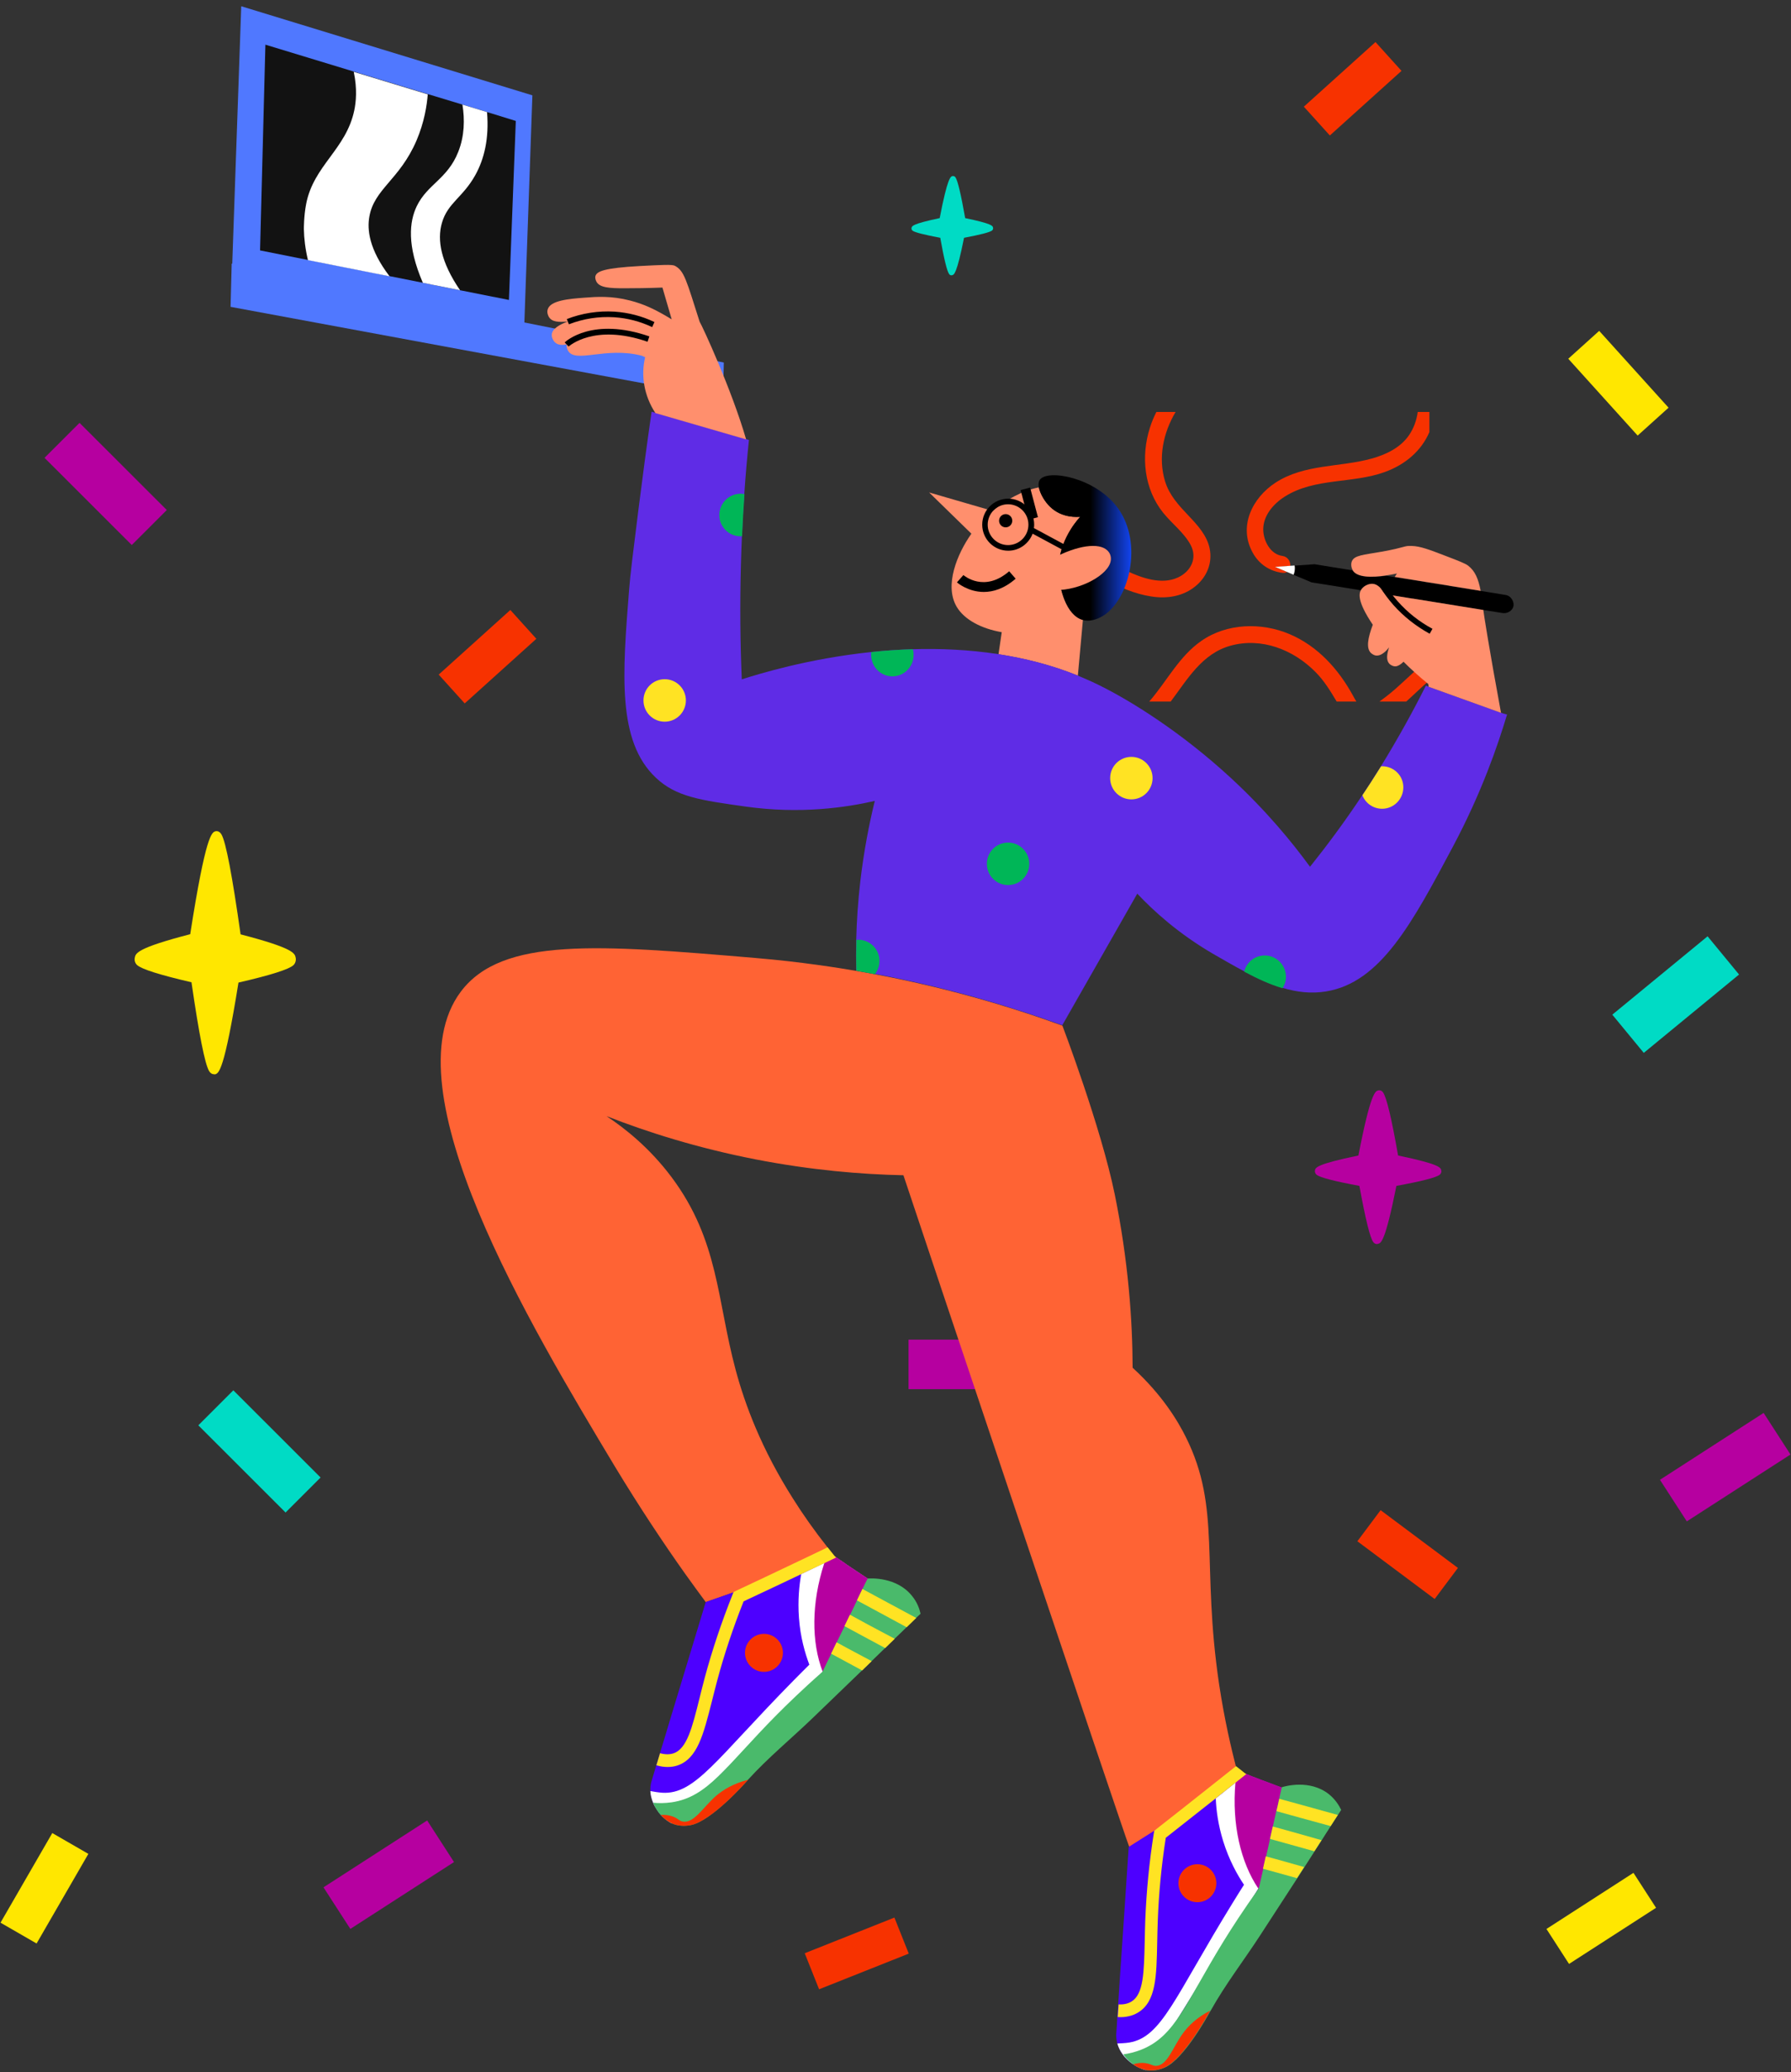 <svg width="274" height="317" viewBox="0 0 274 317" fill="none" xmlns="http://www.w3.org/2000/svg">
<rect x="0" y="0" width="274" height="317" fill="#333333" stroke="none"/>
<path d="M157.87 204.933V212.504H138.993V204.933H157.87Z" fill="#B600A0"/>
<path d="M32.716 164.332C32.436 164.332 32.178 164.16 31.984 163.837C31.338 162.719 30.456 158.267 29.294 150.265C24.407 149.125 21.674 148.265 20.963 147.62C20.684 147.362 20.533 146.931 20.619 146.523C20.748 145.835 20.877 145.039 29.1 142.909C31.489 127.574 32.415 127.316 32.974 127.165C33.039 127.144 33.103 127.144 33.147 127.144C33.426 127.144 33.685 127.316 33.878 127.638C34.567 128.821 35.536 133.983 36.806 142.931C44.985 145.06 45.114 145.835 45.243 146.544C45.308 146.953 45.179 147.362 44.899 147.641C44.189 148.287 41.434 149.168 36.483 150.308C34.287 163.966 33.469 164.181 32.888 164.353C32.824 164.332 32.759 164.332 32.716 164.332Z" fill="#FFE700"/>
<path d="M210.661 190.314C210.446 190.314 210.231 190.207 210.08 189.992C209.585 189.282 208.896 186.486 207.97 181.41C204.139 180.7 202.008 180.141 201.448 179.732C201.233 179.56 201.126 179.302 201.169 179.044C201.255 178.614 201.362 178.097 207.82 176.764C209.692 167.063 210.424 166.913 210.855 166.805C210.898 166.805 210.941 166.784 211.005 166.784C211.221 166.784 211.436 166.891 211.587 167.106C212.125 167.859 212.9 171.107 213.89 176.764C220.304 178.097 220.412 178.614 220.498 179.044C220.562 179.302 220.455 179.56 220.218 179.732C219.658 180.141 217.506 180.7 213.631 181.41C211.91 190.035 211.264 190.185 210.812 190.271C210.747 190.293 210.704 190.314 210.661 190.314Z" fill="#B600A0"/>
<path d="M145.57 42.12C145.42 42.12 145.29 42.055 145.204 41.926C144.881 41.474 144.429 39.646 143.848 36.377C141.373 35.904 139.995 35.56 139.629 35.301C139.479 35.194 139.414 35.022 139.457 34.85C139.522 34.57 139.586 34.248 143.762 33.366C144.968 27.107 145.441 26.999 145.721 26.935C145.742 26.935 145.785 26.935 145.807 26.935C145.958 26.935 146.087 26.999 146.173 27.128C146.517 27.623 147.012 29.709 147.658 33.366C151.791 34.226 151.877 34.549 151.92 34.828C151.963 35 151.898 35.172 151.748 35.28C151.382 35.538 150.004 35.904 147.486 36.377C146.367 41.948 145.958 42.034 145.656 42.098C145.635 42.098 145.592 42.12 145.57 42.12Z" fill="#00DBC5"/>
<path d="M30.34 218.036L35.697 212.683L49.045 226.021L43.688 231.375L30.34 218.036Z" fill="#00DBC5"/>
<path d="M255.268 62.367L250.538 66.632L239.925 54.879L244.655 50.614L255.268 62.367Z" fill="#FFE700"/>
<path d="M249.898 286.497L253.354 291.846L240.043 300.431L236.588 295.082L249.898 286.497Z" fill="#FFE700"/>
<path d="M8 280.412L13.518 283.596L5.597 297.305L0.079 294.121L8 280.412Z" fill="#FFE700"/>
<path d="M25.517 78.022L20.159 83.375L6.811 70.037L12.168 64.684L25.517 78.022Z" fill="#B600A0"/>
<path d="M65.35 278.484L69.459 284.846L53.598 295.075L49.489 288.714L65.35 278.484Z" fill="#B600A0"/>
<path d="M269.812 216.141L273.921 222.503L258.06 232.732L253.951 226.371L269.812 216.141Z" fill="#B600A0"/>
<path d="M251.476 161.063L246.662 155.217L261.239 143.231L266.053 149.077L251.476 161.063Z" fill="#00DBC5"/>
<path d="M78.076 93.312L82.056 97.72L71.094 107.604L67.114 103.197L78.076 93.312Z" fill="#F73200"/>
<path d="M136.832 293.339L139.029 298.855L125.31 304.311L123.113 298.796L136.832 293.339Z" fill="#F73200"/>
<path d="M210.432 6.435L214.412 10.842L203.45 20.726L199.47 16.319L210.432 6.435Z" fill="#F73200"/>
<path d="M207.659 235.773L211.216 231.018L223.043 239.853L219.485 244.608L207.659 235.773Z" fill="#F73200"/>
<path fill-rule="evenodd" clip-rule="evenodd" d="M110.733 55.464L80.223 49.328L81.448 14.584L36.907 0.957L35.532 40.33H35.447L35.275 46.939L110.604 60.889L110.733 55.464Z" fill="#5078FF"/>
<path fill-rule="evenodd" clip-rule="evenodd" d="M78.912 18.502C78.569 27.63 78.203 36.757 77.859 45.884C75.367 45.389 72.875 44.894 70.382 44.399C68.492 44.011 66.579 43.646 64.689 43.258C62.991 42.914 61.294 42.591 59.618 42.246C55.45 41.428 51.281 40.589 47.135 39.771C44.685 39.276 42.236 38.802 39.786 38.307C40.066 27.823 40.324 17.318 40.603 6.834C45.115 8.212 49.627 9.568 54.118 10.946C57.899 12.087 61.659 13.249 65.441 14.39C67.224 14.928 68.986 15.467 70.769 16.005C72.015 16.392 73.261 16.758 74.529 17.146C75.969 17.598 77.451 18.05 78.912 18.502Z" fill="#121212"/>
<path d="M63.722 21.494C61.144 27.5 57.233 28.899 56.502 33.162C56.159 35.121 56.438 38.113 59.596 42.268C55.428 41.45 51.26 40.61 47.113 39.792C46.705 38.07 46.512 36.477 46.49 35.056C46.49 35.056 46.469 33.097 46.834 31.224C47.951 25.326 52.957 22.85 54.203 16.866C54.461 15.617 54.676 13.615 54.118 10.989C57.899 12.13 61.659 13.292 65.441 14.433C65.312 16.091 64.925 18.674 63.722 21.494Z" fill="white"/>
<path d="M67.611 34.087C66.837 36.757 67.46 40.115 70.382 44.399C68.492 44.011 66.579 43.645 64.689 43.258C62.218 37.51 62.626 33.894 63.765 31.526C65.398 28.168 68.47 27.371 70.103 23.238C71.07 20.805 71.113 18.287 70.748 16.005C71.994 16.392 73.24 16.758 74.508 17.146C74.852 21.236 74.057 24.357 72.725 26.768C70.834 30.191 68.492 31.031 67.611 34.087Z" fill="white"/>
<path d="M191.649 84.547C189.414 80.521 191.584 76.151 195.151 73.826C199.556 70.963 204.991 71.501 209.869 70.145C212.039 69.543 214.252 68.488 215.562 66.572C216.293 65.495 216.723 64.29 216.895 63.02H218.678V66.098C217.453 68.961 215.004 71.071 211.845 72.212C206.925 73.999 201.124 73.073 196.569 75.957C194.829 77.055 193.239 78.864 193.26 81.038C193.282 82.717 194.356 84.805 196.182 85.042C197.815 85.257 197.815 87.84 196.182 87.625C194.249 87.388 192.616 86.312 191.649 84.547Z" fill="#F73200"/>
<path d="M176.114 91.242C171.13 90.467 166.489 87.259 163.051 83.707C161.568 82.179 160.15 80.5 158.281 79.423V76.582C161.203 77.809 163.481 80.586 165.78 82.803C167.713 84.676 169.926 86.183 172.354 87.324C174.675 88.422 177.726 89.498 180.218 88.336C182.173 87.431 183.205 85.408 182.173 83.406C181.164 81.49 179.316 80.134 177.962 78.455C175.019 74.795 174.524 69.822 175.921 65.431C176.179 64.591 176.523 63.795 176.909 63.02H179.853C177.962 66.184 177.146 70.038 178.241 73.633C178.907 75.785 180.326 77.292 181.83 78.885C183.205 80.328 184.687 81.942 185.074 83.966C185.504 86.14 184.623 88.249 182.925 89.649C181.013 91.242 178.521 91.629 176.114 91.242Z" fill="#F73200"/>
<path d="M207.505 107.322H204.497C203.53 105.708 202.606 104.158 201.231 102.78C197.858 99.379 193.002 97.463 188.254 98.776C183.892 99.982 181.658 103.921 179.101 107.322H175.814C175.857 107.279 175.9 107.215 175.943 107.172C178.564 104.115 180.412 100.391 183.785 98.044C187.695 95.31 193.002 95.181 197.299 97.011C201.597 98.841 204.755 102.35 206.968 106.375C207.119 106.634 207.29 106.978 207.505 107.322Z" fill="#F73200"/>
<path d="M218.699 100.821V104.072C217.475 105.105 216.336 106.246 215.133 107.322H211.029C211.437 107.042 211.802 106.741 212.125 106.504C214.058 105.019 215.713 103.232 217.604 101.682C217.969 101.381 218.334 101.101 218.699 100.821Z" fill="#F73200"/>
<path d="M231.505 92.856C231.29 93.481 230.538 93.933 229.743 93.76L226.907 93.308L226.628 93.265L222.76 92.641L221.836 92.49L219.43 92.103L216.1 91.565H216.035L212.017 90.919L211.91 90.897C211.287 89.972 210.707 89.326 209.912 89.304C209.224 89.304 208.494 89.713 208.171 90.295C205.657 89.886 203.144 89.477 200.651 89.089C199.749 88.702 198.846 88.336 197.944 87.948C196.999 87.539 196.053 87.152 195.108 86.743C196.096 86.678 197.106 86.592 198.094 86.527C199.104 86.463 200.093 86.377 201.102 86.312L206.968 87.259C207.634 88.4 209.933 88.379 212.06 88.077L213.435 88.293L218.484 89.111L221.729 89.627L221.815 89.649L221.944 89.67L225.424 90.23L225.768 90.273L226.585 90.402L230.28 91.005C231.183 91.113 231.741 92.103 231.505 92.856Z" fill="black"/>
<path d="M198.094 86.935C198.094 87.28 198.03 87.624 197.901 87.926C196.956 87.517 196.01 87.129 195.065 86.72C196.053 86.656 197.063 86.57 198.051 86.505C198.094 86.634 198.094 86.785 198.094 86.935Z" fill="white"/>
<path fill-rule="evenodd" clip-rule="evenodd" d="M189.07 270.196C183.806 275.987 180.068 278.613 177.769 279.926C177.318 280.184 172.849 282.682 172.763 282.552V282.531C172.097 280.959 139.481 183.679 138.213 179.782C131.768 179.653 124.097 179.007 115.567 177.35C106.651 175.606 99.002 173.174 92.792 170.741C95.478 172.528 99.324 175.499 102.762 180.105C109.981 189.771 109.68 198.92 112.538 209.533C113.956 214.828 116.47 221.609 121.304 229.23C122.829 231.663 124.591 234.16 126.632 236.743C126.998 237.217 127.363 237.669 127.75 238.142C127.234 238.314 126.718 238.508 126.203 238.68C125.257 239.003 124.312 239.348 123.367 239.671C119.65 240.984 115.932 242.275 112.237 243.589C110.819 244.084 109.401 244.579 107.983 245.074C107.983 245.074 107.983 245.074 107.983 245.095C106.973 243.739 105.92 242.275 104.803 240.725C101.537 236.119 97.863 230.608 94.06 224.322C81.039 202.644 59.382 166.543 70.49 151.711C76.807 143.273 91.611 144.521 115.546 146.545C122.507 147.126 128.394 148.073 131.016 148.525C144.294 150.807 155.015 154.165 162.535 156.899C162.535 156.899 168.444 172.42 170.55 182.753C172.612 192.871 173.257 201.912 173.278 209.231C177.79 213.365 180.175 217.326 181.443 219.887C186.857 230.78 183.763 239.219 186.514 257.689C187.351 263.243 188.426 267.677 189.07 270.196Z" fill="#FF6334"/>
<path fill-rule="evenodd" clip-rule="evenodd" d="M165.672 94.837C165.457 97.162 165.178 100.348 164.899 103.361C160.924 101.747 156.82 100.714 152.759 100.089L153.253 96.71C150.159 96.171 147.538 94.815 146.356 92.813C144.444 89.563 146.421 84.74 148.612 81.641L142.145 75.333L151.857 78.153C153.834 76.517 156.347 75.053 158.947 74.558C159.141 75.549 159.871 76.775 160.666 77.529C162.492 79.316 164.92 79.079 165.264 79.057C164.362 80.069 161.762 83.255 161.977 87.625C162.063 89.972 163.094 94.126 165.672 94.837Z" fill="#FF8F6D"/>
<path d="M171.065 77.787C167.67 73.03 160.301 71.738 159.098 73.374C158.883 73.676 158.84 74.085 158.926 74.558C159.119 75.549 159.85 76.776 160.645 77.529C162.471 79.316 164.899 79.079 165.243 79.058C164.34 80.069 161.74 83.255 161.955 87.625C162.084 89.972 163.094 94.148 165.672 94.837C165.694 94.837 165.715 94.837 165.715 94.858C167.112 95.203 168.422 94.406 168.788 94.191C172.806 91.629 174.868 83.126 171.065 77.787Z" fill="url(#paint0_linear_492_85)"/>
<path d="M150.503 90.553C148.075 90.553 146.421 89.111 146.399 89.089L147.388 87.97L146.894 88.529L147.388 87.97C147.517 88.077 150.589 90.682 154.392 87.388L155.381 88.529C153.597 90.079 151.921 90.553 150.503 90.553Z" fill="black"/>
<path d="M153.855 80.672C154.413 80.672 154.865 80.219 154.865 79.66C154.865 79.101 154.413 78.648 153.855 78.648C153.297 78.648 152.845 79.101 152.845 79.66C152.845 80.219 153.297 80.672 153.855 80.672Z" fill="black"/>
<path d="M156.141 74.968L157.595 74.584L158.79 79.121L157.335 79.506L156.141 74.968Z" fill="black"/>
<path fill-rule="evenodd" clip-rule="evenodd" d="M158.174 80.78L165.565 84.762L165.178 85.516L157.98 81.641C157.4 83.148 155.961 84.246 154.242 84.246C152.05 84.246 150.267 82.459 150.267 80.263C150.267 78.067 152.05 76.281 154.242 76.281C156.433 76.281 158.217 78.067 158.217 80.263C158.217 80.435 158.195 80.608 158.174 80.78ZM151.104 80.262C151.104 81.984 152.5 83.383 154.219 83.383C155.938 83.383 157.335 81.984 157.335 80.262C157.335 78.54 155.938 77.141 154.219 77.141C152.5 77.141 151.104 78.54 151.104 80.262Z" fill="black"/>
<path fill-rule="evenodd" clip-rule="evenodd" d="M161.117 85.386C164.813 83.427 168.122 82.954 169.411 84.202C169.884 84.654 169.948 85.193 169.948 85.343C170.141 87.539 165.973 90.015 162.17 90.251C161.418 90.294 160.816 90.251 160.473 90.208C160.709 88.572 160.924 86.979 161.117 85.386Z" fill="#FF8F6D"/>
<path d="M136.774 244.127L135.828 245.16L134.475 246.624L132.756 248.454L131.402 249.917L131.338 249.982L130.908 250.456L129.49 251.984L128.588 252.953L128.115 253.426L126.439 255.127L125.859 255.73L103.922 277.795L103.535 278.182L102.783 278.936C102.783 278.936 102.783 278.936 102.762 278.936C102.676 278.893 102.59 278.828 102.504 278.785C102.439 278.742 102.396 278.721 102.332 278.677C102.267 278.634 102.181 278.57 102.117 278.527C102.052 278.484 101.967 278.419 101.902 278.376C101.838 278.333 101.773 278.268 101.709 278.204C101.644 278.161 101.58 278.096 101.537 278.053C101.537 278.053 101.537 278.053 101.515 278.032C101.451 277.967 101.386 277.924 101.322 277.859C101.258 277.795 101.193 277.73 101.15 277.666C101.107 277.601 101.043 277.558 101 277.494C100.957 277.45 100.914 277.386 100.871 277.343C100.828 277.3 100.785 277.257 100.763 277.192C100.677 277.084 100.591 276.977 100.527 276.869C100.291 276.525 100.076 276.159 99.925 275.793C99.689 275.212 99.517 274.609 99.496 273.985C99.474 273.554 99.517 273.102 99.625 272.65C99.882 271.789 100.14 270.928 100.398 270.067L100.957 268.215C101.279 267.161 101.601 266.106 101.924 265.051C101.967 264.922 102.01 264.793 102.031 264.663C104.008 258.141 105.984 251.618 107.961 245.095V245.074C109.379 244.579 110.797 244.084 112.215 243.588C115.932 242.297 119.649 240.984 123.345 239.671C124.29 239.348 125.236 239.003 126.181 238.68C126.697 238.508 127.212 238.314 127.728 238.142C127.75 238.142 127.771 238.164 127.793 238.185C127.814 238.207 127.857 238.228 127.9 238.271C128.007 238.336 128.136 238.422 128.308 238.53C128.33 238.551 128.373 238.573 128.394 238.594L128.416 238.616C128.437 238.637 128.437 238.637 128.459 238.637C128.48 238.637 128.502 238.659 128.502 238.68C128.545 238.702 128.566 238.723 128.609 238.745C128.63 238.745 128.63 238.766 128.652 238.766C128.695 238.809 128.759 238.831 128.802 238.874C128.845 238.917 128.91 238.939 128.953 238.982C128.974 238.982 128.996 239.003 129.017 239.025C129.06 239.046 129.082 239.068 129.125 239.089C129.168 239.132 129.232 239.154 129.275 239.197C129.275 239.197 129.297 239.197 129.297 239.218C129.361 239.261 129.425 239.305 129.468 239.348C129.597 239.434 129.726 239.52 129.855 239.606C130.242 239.864 130.693 240.166 131.144 240.467C131.639 240.79 132.154 241.134 132.67 241.479C132.713 241.522 132.777 241.543 132.82 241.586C132.928 241.673 133.057 241.737 133.164 241.823C133.185 241.845 133.207 241.845 133.228 241.866C133.422 241.995 133.615 242.125 133.809 242.254C134.195 242.512 134.582 242.77 134.969 243.029C135.205 243.179 135.442 243.352 135.678 243.502C135.785 243.588 135.914 243.653 136.022 243.739C136.043 243.761 136.065 243.782 136.108 243.804C136.215 243.89 136.344 243.954 136.451 244.04C136.602 244.019 136.688 244.084 136.774 244.127Z" fill="#4D00FF"/>
<path d="M136.774 244.127L135.828 245.16L134.475 246.624L132.756 248.454L131.402 249.918L131.338 249.982L130.908 250.456L129.49 251.984L128.588 252.953L128.115 253.426L126.439 255.127L125.859 255.73L103.922 277.795L103.535 278.183L102.783 278.936C102.783 278.936 102.783 278.936 102.762 278.936C102.676 278.893 102.59 278.828 102.504 278.785C102.439 278.742 102.396 278.721 102.332 278.678C102.267 278.635 102.181 278.57 102.117 278.527C102.053 278.484 101.967 278.419 101.902 278.376C101.838 278.333 101.773 278.269 101.709 278.204C101.644 278.161 101.58 278.096 101.537 278.053C101.537 278.053 101.537 278.053 101.515 278.032C101.451 277.967 101.386 277.924 101.322 277.86C101.258 277.795 101.193 277.73 101.15 277.666C101.107 277.601 101.043 277.558 101 277.494C100.957 277.451 100.914 277.386 100.871 277.343C100.828 277.3 100.785 277.257 100.763 277.192C100.677 277.085 100.592 276.977 100.527 276.869C100.291 276.525 100.076 276.159 99.925 275.793C99.689 275.212 99.517 274.609 99.496 273.985C100.076 274.092 100.699 274.2 101.322 274.243C106.35 274.544 109.594 269.077 121.411 257.065C122.464 256.01 123.302 255.149 123.818 254.653C123.173 252.931 122.443 250.477 122.228 247.463C122.034 244.794 122.271 242.512 122.572 240.812C122.572 240.812 122.572 240.812 122.572 240.79C123.216 240.489 123.861 240.187 124.505 239.864C125.021 239.628 125.515 239.369 126.031 239.132C126.589 238.788 127.17 238.465 127.728 238.121C127.75 238.142 127.771 238.142 127.793 238.164C127.814 238.185 127.857 238.207 127.9 238.25C128.007 238.314 128.136 238.401 128.308 238.508C128.33 238.53 128.373 238.551 128.394 238.573L128.416 238.594C128.437 238.616 128.48 238.637 128.523 238.659C128.566 238.68 128.588 238.702 128.631 238.723C128.652 238.723 128.652 238.745 128.674 238.745C128.717 238.788 128.781 238.81 128.824 238.853C128.867 238.896 128.931 238.917 128.974 238.96C128.996 238.982 129.017 238.982 129.039 239.003C129.082 239.025 129.103 239.046 129.146 239.068C129.168 239.089 129.211 239.111 129.232 239.132C129.254 239.154 129.297 239.176 129.318 239.197C129.383 239.24 129.447 239.283 129.49 239.326C129.619 239.412 129.748 239.498 129.877 239.585C130.263 239.843 130.715 240.144 131.166 240.446C131.66 240.769 132.176 241.113 132.691 241.457C132.734 241.5 132.799 241.522 132.842 241.565C132.949 241.651 133.078 241.716 133.186 241.802C133.207 241.823 133.229 241.823 133.25 241.845C133.443 241.974 133.637 242.103 133.83 242.232C134.217 242.491 134.604 242.749 134.99 243.007C135.227 243.158 135.463 243.33 135.699 243.481C135.807 243.567 135.936 243.632 136.043 243.718C136.065 243.739 136.086 243.761 136.129 243.782C136.237 243.868 136.365 243.933 136.473 244.019C136.602 244.019 136.688 244.084 136.774 244.127Z" fill="white"/>
<path d="M136.774 244.127L135.828 245.16L134.475 246.624L132.756 248.454L131.402 249.918L131.338 249.982L130.908 250.456L129.49 251.984L128.588 252.953L128.115 253.426L126.439 255.127L125.859 255.73C124.119 251.209 124.119 245.225 126.095 239.154V239.132C126.138 238.982 126.203 238.831 126.246 238.659C126.761 238.487 127.277 238.293 127.793 238.121C127.814 238.121 127.836 238.142 127.857 238.164C127.879 238.185 127.922 238.207 127.964 238.25C128.072 238.314 128.201 238.401 128.373 238.508C128.394 238.53 128.437 238.551 128.459 238.573L128.48 238.594C128.502 238.616 128.502 238.616 128.523 238.616C128.545 238.616 128.566 238.637 128.566 238.659C128.609 238.68 128.631 238.702 128.674 238.723C128.695 238.723 128.695 238.745 128.716 238.745C128.759 238.788 128.824 238.81 128.867 238.853C128.91 238.896 128.974 238.917 129.017 238.96C129.039 238.96 129.06 238.982 129.082 239.003C129.125 239.025 129.146 239.046 129.189 239.068C129.211 239.089 129.254 239.111 129.275 239.132C129.297 239.154 129.318 239.154 129.34 239.176C129.34 239.176 129.361 239.176 129.361 239.197C129.426 239.24 129.49 239.283 129.533 239.326C129.662 239.412 129.791 239.498 129.92 239.585C130.306 239.843 130.758 240.144 131.209 240.446C131.703 240.769 132.219 241.113 132.734 241.457C132.777 241.5 132.842 241.522 132.885 241.565C132.992 241.651 133.121 241.716 133.229 241.802C133.25 241.823 133.271 241.823 133.293 241.845C133.486 241.974 133.68 242.103 133.873 242.232C134.26 242.491 134.647 242.749 135.033 243.007C135.27 243.158 135.506 243.33 135.742 243.481C135.85 243.567 135.979 243.632 136.086 243.718C136.108 243.739 136.129 243.761 136.172 243.782C136.28 243.868 136.408 243.933 136.516 244.019C136.602 244.019 136.688 244.084 136.774 244.127Z" fill="#B600A0"/>
<path fill-rule="evenodd" clip-rule="evenodd" d="M140.834 246.861C140.62 247.076 140.383 247.291 140.147 247.506C139.653 247.98 139.18 248.454 138.686 248.927C138.084 249.53 137.461 250.111 136.86 250.692C136.365 251.166 135.893 251.64 135.399 252.113C134.711 252.781 134.023 253.448 133.336 254.115C132.842 254.589 132.369 255.062 131.875 255.536C129.361 257.947 126.869 260.38 124.355 262.791C121.067 265.955 117.501 268.883 114.428 272.263C114.299 272.413 114.17 272.564 114.02 272.715C114.02 272.715 108.842 278.57 105.684 279.194C104.158 279.496 103.105 279.087 102.804 278.936C102.74 278.914 102.719 278.893 102.719 278.893C102.525 278.807 102.267 278.656 101.967 278.441C101.859 278.355 101.494 278.096 101.086 277.644C100.871 277.429 100.656 277.149 100.463 276.826C100.291 276.568 100.097 276.224 99.925 275.771C100.742 275.858 101.687 275.858 102.761 275.707C108.326 274.889 110.991 270.239 118.811 262.339C120.358 260.789 122.722 258.464 125.816 255.751C126.267 254.826 126.718 253.9 127.169 252.974L128.007 251.231C128.416 250.413 128.802 249.595 129.211 248.777C129.49 248.195 129.769 247.614 130.049 247.033C130.414 246.301 130.758 245.569 131.101 244.837C131.381 244.256 131.66 243.675 131.939 243.093C132.197 242.555 132.455 242.017 132.734 241.479C133.228 241.436 137.182 241.221 139.502 244.105C140.297 245.052 140.663 246.086 140.834 246.861Z" fill="#4ABA6B"/>
<path d="M140.168 247.506C139.674 247.98 139.202 248.454 138.707 248.927L134.453 246.624L131.101 244.815C131.381 244.234 131.66 243.653 131.939 243.072L135.807 245.16L140.168 247.506Z" fill="#FFE323"/>
<path d="M136.881 250.692C136.387 251.166 135.914 251.64 135.42 252.113L131.381 249.939L129.189 248.755C129.469 248.174 129.748 247.592 130.027 247.011L132.713 248.475L136.881 250.692Z" fill="#FFE323"/>
<path d="M133.357 254.115C132.863 254.589 132.391 255.062 131.896 255.536L128.072 253.469L127.148 252.974L127.986 251.23L129.447 252.027L133.357 254.115Z" fill="#FFE323"/>
<path d="M116.878 255.751C118.48 255.751 119.778 254.45 119.778 252.845C119.778 251.24 118.48 249.939 116.878 249.939C115.276 249.939 113.977 251.24 113.977 252.845C113.977 254.45 115.276 255.751 116.878 255.751Z" fill="#F73200"/>
<path d="M114.45 272.262C114.321 272.413 114.192 272.564 114.042 272.715C114.042 272.715 108.864 278.57 105.705 279.194C103.879 279.56 102.719 278.893 102.719 278.893C102.525 278.807 102.267 278.656 101.967 278.441C101.859 278.355 101.494 278.096 101.086 277.644C101.709 277.601 102.375 277.666 102.998 277.903C103.793 278.225 103.879 278.548 104.459 278.656C106.178 278.957 107.553 276.46 109.551 274.717C110.625 273.812 112.151 272.844 114.45 272.262Z" fill="#F73200"/>
<path d="M127.942 238.25C127.298 238.551 126.675 238.853 126.051 239.154C124.891 239.714 123.752 240.252 122.592 240.79C122.485 240.855 122.356 240.898 122.248 240.962C119.455 242.297 116.598 243.632 113.762 244.966C112.172 248.97 110.796 253.06 109.722 257.086C109.421 258.205 109.164 259.26 108.906 260.272C107.617 265.352 106.693 269.033 103.663 270.067C103.169 270.239 102.653 270.304 102.116 270.304C101.579 270.304 101.02 270.217 100.419 270.045L100.977 268.194C101.751 268.409 102.438 268.409 103.04 268.215C105.081 267.527 105.898 264.297 107.015 259.798C107.273 258.765 107.531 257.71 107.831 256.591C108.97 252.372 110.41 248.088 112.086 243.89L112.215 243.567V243.545L112.558 243.373C115.523 241.995 118.488 240.575 121.389 239.197C123.129 238.379 124.87 237.539 126.61 236.7C126.975 237.173 127.341 237.625 127.727 238.099C127.749 238.099 127.77 238.121 127.792 238.142C127.856 238.207 127.899 238.228 127.942 238.25Z" fill="#FFE323"/>
<path d="M200.608 275.126L199.899 276.331L198.911 278.075L197.665 280.249L196.655 281.993L196.612 282.079L196.29 282.617L195.237 284.425L194.571 285.588L194.205 286.169L192.938 288.192L192.508 288.903L176.136 315.317L175.856 315.769L175.298 316.673C175.298 316.673 175.298 316.673 175.276 316.673C175.19 316.651 175.083 316.608 174.997 316.587C174.933 316.565 174.868 316.544 174.804 316.522C174.718 316.501 174.632 316.457 174.546 316.414C174.46 316.371 174.395 316.35 174.31 316.307C174.224 316.264 174.159 316.242 174.073 316.199C174.009 316.156 173.923 316.113 173.858 316.092C173.858 316.092 173.837 316.092 173.837 316.07C173.751 316.027 173.686 315.984 173.6 315.941C173.536 315.898 173.45 315.855 173.386 315.79C173.321 315.747 173.257 315.704 173.192 315.661C173.128 315.618 173.085 315.575 173.042 315.553C172.999 315.51 172.956 315.489 172.891 315.446C172.784 315.36 172.677 315.273 172.591 315.187C172.29 314.908 171.989 314.606 171.753 314.262C171.387 313.767 171.108 313.207 170.936 312.604C170.829 312.174 170.764 311.743 170.764 311.269C170.829 310.365 170.893 309.483 170.936 308.579L171.065 306.641C171.13 305.543 171.216 304.445 171.28 303.348C171.28 303.218 171.301 303.089 171.301 302.96C171.774 296.157 172.225 289.355 172.677 282.552V282.531C173.944 281.734 175.212 280.916 176.48 280.12C179.81 278.01 183.14 275.901 186.449 273.812C187.287 273.274 188.146 272.736 188.984 272.198C189.457 271.897 189.908 271.617 190.381 271.315C190.402 271.315 190.424 271.337 190.445 271.337C190.488 271.358 190.531 271.358 190.574 271.38C190.682 271.423 190.832 271.488 191.026 271.552C191.047 271.574 191.09 271.574 191.133 271.595C191.154 271.595 191.154 271.595 191.176 271.617C191.197 271.617 191.219 271.638 191.219 271.638C191.24 271.638 191.262 271.66 191.283 271.66C191.326 271.681 191.348 271.681 191.391 271.703C191.412 271.703 191.412 271.703 191.434 271.724C191.477 271.746 191.541 271.767 191.606 271.789C191.67 271.81 191.713 271.832 191.778 271.853C191.799 271.853 191.82 271.875 191.842 271.875C191.885 271.897 191.928 271.897 191.971 271.918C192.014 271.94 192.078 271.961 192.143 271.983H192.164C192.229 272.004 192.293 272.026 192.379 272.069C192.53 272.112 192.658 272.176 192.809 272.241C193.26 272.413 193.733 272.585 194.27 272.779C194.807 272.994 195.387 273.21 195.989 273.425C196.053 273.446 196.096 273.468 196.161 273.49C196.29 273.533 196.418 273.597 196.547 273.64C196.569 273.64 196.59 273.662 196.612 273.662C196.827 273.748 197.042 273.834 197.256 273.899C197.686 274.071 198.116 274.221 198.546 274.394C198.803 274.501 199.083 274.587 199.341 274.695C199.469 274.738 199.598 274.803 199.727 274.846C199.749 274.867 199.792 274.867 199.813 274.889C199.942 274.932 200.071 274.996 200.2 275.039C200.415 275.061 200.522 275.104 200.608 275.126Z" fill="#4D00FF"/>
<path d="M200.608 275.125L199.899 276.331L198.911 278.075L197.665 280.249L196.655 281.993L196.612 282.079L196.29 282.617L195.237 284.425L194.571 285.588L194.205 286.169L192.938 288.192L192.508 288.903L176.136 315.316L175.857 315.768L175.298 316.673C175.298 316.673 175.298 316.673 175.276 316.673C175.19 316.651 175.083 316.608 174.997 316.586C174.933 316.565 174.868 316.543 174.804 316.522C174.718 316.5 174.632 316.457 174.546 316.414C174.46 316.371 174.396 316.35 174.31 316.307C174.224 316.264 174.159 316.242 174.073 316.199C174.009 316.156 173.923 316.113 173.858 316.091C173.858 316.091 173.837 316.091 173.837 316.07C173.751 316.027 173.686 315.984 173.601 315.941C173.536 315.898 173.45 315.855 173.386 315.79C173.321 315.747 173.257 315.704 173.192 315.661C173.128 315.618 173.085 315.575 173.042 315.553C172.999 315.51 172.956 315.489 172.891 315.446C172.784 315.359 172.677 315.273 172.591 315.187C172.29 314.907 171.989 314.606 171.753 314.262C171.387 313.766 171.108 313.207 170.936 312.604C171.516 312.561 172.161 312.561 172.784 312.453C177.747 311.614 179.681 305.565 188.512 291.206C189.285 289.936 189.93 288.924 190.317 288.321C189.285 286.793 188.039 284.554 187.137 281.67C186.342 279.108 186.062 276.826 185.998 275.125C185.998 275.125 185.998 275.125 185.998 275.104C186.557 274.673 187.115 274.221 187.674 273.769C188.125 273.425 188.555 273.059 188.984 272.714C189.457 272.262 189.93 271.81 190.424 271.337C190.445 271.337 190.467 271.358 190.488 271.358C190.531 271.38 190.574 271.38 190.617 271.401C190.725 271.444 190.875 271.509 191.069 271.573C191.09 271.595 191.133 271.595 191.176 271.617C191.197 271.617 191.197 271.617 191.219 271.638C191.262 271.66 191.283 271.66 191.326 271.681C191.369 271.703 191.391 271.703 191.434 271.724C191.455 271.724 191.455 271.724 191.477 271.746C191.52 271.767 191.584 271.789 191.649 271.81C191.713 271.832 191.756 271.853 191.821 271.875C191.842 271.875 191.864 271.896 191.885 271.896C191.928 271.918 191.971 271.918 192.014 271.939C192.035 271.961 192.078 271.961 192.1 271.982C192.143 272.004 192.164 272.004 192.207 272.026C192.272 272.047 192.336 272.069 192.422 272.112C192.573 272.155 192.701 272.219 192.852 272.284C193.303 272.456 193.776 272.628 194.313 272.822C194.85 273.037 195.43 273.253 196.032 273.468C196.096 273.489 196.139 273.511 196.204 273.532C196.333 273.575 196.461 273.64 196.59 273.683C196.612 273.683 196.633 273.705 196.655 273.705C196.87 273.791 197.085 273.877 197.299 273.941C197.729 274.114 198.159 274.264 198.589 274.437C198.846 274.544 199.126 274.63 199.384 274.738C199.512 274.781 199.641 274.846 199.77 274.889C199.792 274.91 199.835 274.91 199.856 274.932C199.985 274.975 200.114 275.039 200.243 275.082C200.415 275.061 200.522 275.104 200.608 275.125Z" fill="white"/>
<path d="M200.608 275.126L199.899 276.331L198.911 278.075L197.665 280.249L196.655 281.993L196.612 282.079L196.29 282.617L195.237 284.425L194.571 285.588L194.205 286.169L192.938 288.193L192.508 288.903C189.801 284.877 188.447 279.065 189.006 272.693V272.672C189.027 272.499 189.027 272.349 189.049 272.176C189.522 271.875 189.973 271.595 190.445 271.294C190.467 271.294 190.488 271.315 190.51 271.315C190.553 271.337 190.596 271.337 190.639 271.358C190.746 271.401 190.897 271.466 191.09 271.531C191.111 271.552 191.154 271.552 191.197 271.574C191.219 271.574 191.219 271.574 191.24 271.595C191.262 271.595 191.283 271.617 191.283 271.617C191.305 271.617 191.326 271.638 191.348 271.638C191.391 271.66 191.412 271.66 191.455 271.681C191.477 271.681 191.477 271.681 191.498 271.703C191.541 271.724 191.606 271.746 191.67 271.767C191.735 271.789 191.778 271.81 191.842 271.832C191.863 271.832 191.885 271.854 191.906 271.854C191.949 271.875 191.992 271.875 192.035 271.897C192.057 271.918 192.1 271.918 192.121 271.94C192.143 271.94 192.164 271.961 192.186 271.961H192.207C192.272 271.983 192.336 272.004 192.422 272.047C192.573 272.09 192.701 272.155 192.852 272.219C193.303 272.392 193.776 272.564 194.313 272.758C194.85 272.973 195.43 273.188 196.032 273.403C196.096 273.425 196.139 273.447 196.204 273.468C196.333 273.511 196.461 273.576 196.59 273.619C196.612 273.619 196.633 273.64 196.655 273.64C196.87 273.726 197.085 273.812 197.299 273.877C197.729 274.049 198.159 274.2 198.589 274.372C198.846 274.48 199.126 274.566 199.384 274.674C199.512 274.717 199.641 274.781 199.77 274.824C199.792 274.846 199.835 274.846 199.856 274.867C199.985 274.91 200.114 274.975 200.243 275.018C200.415 275.061 200.522 275.104 200.608 275.126Z" fill="#B600A0"/>
<path fill-rule="evenodd" clip-rule="evenodd" d="M205.185 276.869C205.013 277.128 204.841 277.407 204.669 277.666C204.304 278.247 203.939 278.807 203.573 279.366C203.122 280.077 202.649 280.787 202.198 281.519C201.833 282.079 201.468 282.66 201.102 283.22C200.587 284.016 200.071 284.813 199.556 285.631C199.19 286.19 198.825 286.772 198.46 287.331C196.569 290.259 194.657 293.187 192.766 296.093C190.274 299.925 187.459 303.563 185.224 307.567C185.117 307.739 185.031 307.911 184.924 308.083C184.924 308.083 181.185 314.951 178.242 316.264C176.823 316.91 175.706 316.737 175.362 316.673C175.298 316.651 175.255 316.651 175.255 316.651C175.04 316.608 174.761 316.522 174.439 316.393C174.31 316.35 173.901 316.178 173.407 315.812C173.149 315.639 172.892 315.424 172.612 315.166C172.397 314.951 172.118 314.671 171.86 314.262C172.677 314.154 173.601 313.939 174.589 313.551C179.831 311.485 181.4 306.361 187.223 296.911C188.383 295.038 190.166 292.24 192.573 288.903C192.809 287.891 193.024 286.901 193.26 285.889L193.69 283.995C193.905 283.112 194.098 282.208 194.291 281.325C194.442 280.701 194.571 280.055 194.721 279.431C194.893 278.635 195.086 277.86 195.258 277.063C195.409 276.439 195.559 275.814 195.688 275.169C195.817 274.587 195.946 274.006 196.096 273.403C196.569 273.253 200.372 272.155 203.294 274.458C204.261 275.233 204.841 276.159 205.185 276.869Z" fill="#4ABA6B"/>
<path d="M204.669 277.644C204.304 278.226 203.939 278.785 203.573 279.345L198.932 278.075L195.28 277.063C195.43 276.439 195.581 275.815 195.71 275.169L199.942 276.331L204.669 277.644Z" fill="#FFE323"/>
<path d="M202.177 281.498C201.811 282.057 201.446 282.639 201.081 283.198L196.676 281.971L194.291 281.304C194.442 280.68 194.571 280.034 194.721 279.41L197.686 280.228L202.177 281.498Z" fill="#FFE323"/>
<path d="M199.513 285.609C199.147 286.169 198.782 286.75 198.417 287.31L194.227 286.147L193.217 285.868L193.647 283.973L195.237 284.404L199.513 285.609Z" fill="#FFE323"/>
<path d="M183.183 290.991C184.785 290.991 186.084 289.69 186.084 288.085C186.084 286.48 184.785 285.179 183.183 285.179C181.581 285.179 180.283 286.48 180.283 288.085C180.283 289.69 181.581 290.991 183.183 290.991Z" fill="#F73200"/>
<path d="M185.16 307.567C185.053 307.739 184.967 307.911 184.859 308.084C184.859 308.084 181.121 314.951 178.177 316.264C176.48 317.017 175.212 316.63 175.212 316.63C174.997 316.587 174.718 316.501 174.396 316.372C174.267 316.329 173.858 316.156 173.364 315.79C173.966 315.597 174.61 315.51 175.298 315.618C176.157 315.747 176.308 316.049 176.888 316.027C178.628 315.941 179.402 313.186 180.97 311.054C181.787 309.935 183.054 308.643 185.16 307.567Z" fill="#F73200"/>
<path d="M190.682 271.38C190.123 271.81 189.586 272.262 189.027 272.693C188.017 273.489 187.029 274.286 186.019 275.082C185.912 275.169 185.826 275.233 185.718 275.319C183.29 277.235 180.82 279.194 178.349 281.132C177.683 285.394 177.274 289.678 177.124 293.854C177.081 295.017 177.06 296.093 177.038 297.126C176.931 302.379 176.866 306.168 174.137 307.847C173.686 308.126 173.214 308.32 172.698 308.428C172.182 308.557 171.602 308.6 171 308.557L171.129 306.62C171.924 306.663 172.59 306.512 173.128 306.168C174.954 305.048 175.018 301.69 175.126 297.062C175.147 296.007 175.169 294.909 175.212 293.746C175.384 289.376 175.813 284.877 176.522 280.421L176.587 280.077V280.055L176.888 279.818C179.466 277.795 182.044 275.771 184.558 273.769C186.062 272.564 187.566 271.38 189.092 270.174C189.543 270.54 190.015 270.906 190.51 271.294C190.531 271.294 190.553 271.315 190.574 271.315C190.596 271.358 190.639 271.38 190.682 271.38Z" fill="#FFE323"/>
<path fill-rule="evenodd" clip-rule="evenodd" d="M229.614 109.023C225.919 107.688 222.245 106.375 218.549 105.041C218.42 104.998 218.27 104.933 218.141 104.89C216.186 108.786 213.908 112.92 211.265 117.225C211.179 117.354 211.093 117.505 211.007 117.634C210.148 119.012 209.289 120.368 208.408 121.659C205.722 125.707 203.015 129.345 200.415 132.595C197.729 128.914 193.797 124.092 188.404 119.098C180.777 112.037 172.913 107.129 167.907 104.696C166.897 104.201 165.887 103.771 164.877 103.34C160.902 101.725 156.799 100.692 152.738 100.068C148.269 99.379 143.821 99.185 139.631 99.314C137.44 99.379 135.334 99.53 133.293 99.745C123.603 100.757 115.997 103.125 113.483 103.921C113.247 98.41 113.182 92.555 113.354 86.355C113.397 84.87 113.44 83.427 113.505 81.985C113.591 79.789 113.719 77.658 113.87 75.549C114.063 72.707 114.3 69.973 114.579 67.304C114.428 67.261 114.278 67.218 114.128 67.175C109.508 65.84 104.889 64.484 100.248 63.149C100.054 63.084 99.861 63.041 99.689 62.977C98.916 68.294 98.271 73.267 97.691 77.809C96.853 84.525 96.423 87.884 96.251 90.144C95.22 103.168 94.404 113.372 100.334 118.969C103.428 121.896 107.145 122.413 114.042 123.382C122.421 124.566 129.404 123.532 133.83 122.521C132.949 126.116 132.154 130.249 131.617 134.813C131.252 137.977 131.059 140.969 130.994 143.725C130.951 145.382 130.951 146.954 130.994 148.461C131.961 148.633 132.906 148.805 133.83 148.977C145.497 151.173 155.187 154.187 162.514 156.835C166.338 150.118 170.163 143.423 173.987 136.707C176.415 139.29 180.261 142.821 185.633 145.942C187.244 146.868 188.791 147.772 190.317 148.568C192.315 149.623 194.248 150.527 196.182 151.108C198.395 151.776 200.587 152.034 202.843 151.668C211.201 150.333 216.057 141.206 222.309 129.452C226.671 121.25 229.142 114.039 230.56 109.303C230.259 109.238 229.937 109.131 229.614 109.023Z" fill="#5F2CE6"/>
<path d="M137.139 103.404C135.377 103.749 133.68 102.586 133.336 100.821C133.272 100.455 133.25 100.111 133.315 99.745C135.334 99.53 137.461 99.379 139.653 99.314C139.674 99.4 139.696 99.487 139.717 99.573C140.04 101.359 138.901 103.06 137.139 103.404Z" fill="#00B657"/>
<path d="M101.687 110.401C103.479 110.401 104.932 108.945 104.932 107.15C104.932 105.355 103.479 103.9 101.687 103.9C99.895 103.9 98.443 105.355 98.443 107.15C98.443 108.945 99.895 110.401 101.687 110.401Z" fill="#FFE323"/>
<path d="M113.891 75.592C113.741 77.68 113.634 79.832 113.526 82.028C111.915 82.157 110.411 81.038 110.11 79.402C109.766 77.637 110.926 75.936 112.667 75.592C113.096 75.506 113.505 75.506 113.891 75.592Z" fill="#00B657"/>
<path d="M154.22 135.394C156.012 135.394 157.465 133.938 157.465 132.143C157.465 130.348 156.012 128.893 154.22 128.893C152.429 128.893 150.976 130.348 150.976 132.143C150.976 133.938 152.429 135.394 154.22 135.394Z" fill="#00B657"/>
<path d="M173.085 122.284C174.877 122.284 176.329 120.828 176.329 119.033C176.329 117.238 174.877 115.783 173.085 115.783C171.293 115.783 169.84 117.238 169.84 119.033C169.84 120.828 171.293 122.284 173.085 122.284Z" fill="#FFE323"/>
<path d="M196.204 151.173C194.27 150.592 192.336 149.709 190.338 148.633C190.639 147.449 191.584 146.458 192.873 146.222C194.635 145.877 196.333 147.04 196.676 148.805C196.848 149.644 196.655 150.484 196.204 151.173Z" fill="#00B657"/>
<path d="M133.852 149.02C132.928 148.848 131.961 148.676 131.016 148.504C130.973 146.997 130.973 145.425 131.016 143.768C132.648 143.617 134.174 144.736 134.496 146.394C134.668 147.363 134.41 148.31 133.852 149.02Z" fill="#00B657"/>
<path d="M212.06 123.661C210.513 123.963 208.988 123.102 208.429 121.659C209.289 120.368 210.17 119.011 211.029 117.634C211.115 117.505 211.201 117.354 211.287 117.225C212.877 117.139 214.338 118.236 214.639 119.851C214.961 121.616 213.801 123.317 212.06 123.661Z" fill="#FFE323"/>
<path fill-rule="evenodd" clip-rule="evenodd" d="M114.149 67.218C109.53 65.883 104.91 64.527 100.269 63.192C98.55 60.566 98.013 57.466 98.701 54.646C98.25 54.431 98.164 54.409 98.164 54.409C92.62 52.988 88.065 55.636 86.905 53.656C86.862 53.591 86.626 53.16 86.69 52.687C85.874 52.838 85.229 52.773 84.799 52.256C84.757 52.213 84.37 51.74 84.413 51.158C84.499 50.297 85.551 49.673 86.862 49.178C85.444 49.307 84.434 49.264 83.962 48.468C83.918 48.403 83.618 47.865 83.79 47.327C84.198 45.949 87.098 45.712 89.397 45.54C91.288 45.389 93.544 45.239 96.38 45.971C98.593 46.53 100.205 47.391 101.258 47.972C101.795 48.274 102.31 48.575 102.762 48.855C102.289 47.241 101.816 45.626 101.344 43.99C99.088 44.076 97.132 44.098 95.564 44.098C93.243 44.098 91.739 44.012 91.245 43.086C91.202 42.978 90.987 42.612 91.095 42.225C91.31 41.493 92.47 40.998 97.884 40.696C101.193 40.524 102.826 40.438 103.234 40.653C104.695 41.428 104.996 42.849 107.037 49.221C107.424 49.824 111.936 59.576 114.149 67.218Z" fill="#FF8F6D"/>
<path fill-rule="evenodd" clip-rule="evenodd" d="M226.928 93.308L226.649 93.265L222.782 92.641L221.858 92.49L219.451 92.103L216.121 91.565H216.057L212.039 90.919C212.017 90.94 212.017 90.983 211.996 91.005C211.974 90.962 211.953 90.919 211.931 90.897C211.308 89.972 210.728 89.326 209.933 89.304C209.245 89.304 208.515 89.713 208.193 90.295C207.935 90.747 207.548 91.909 210.019 95.569C209.245 97.635 208.988 99.164 209.74 99.896C209.804 99.939 210.105 100.24 210.535 100.283C211.179 100.348 211.867 99.853 212.511 99.034C212.511 99.056 212.49 99.078 212.49 99.099C212.146 100.154 212.082 100.972 212.511 101.489C212.769 101.79 213.156 101.898 213.285 101.919C213.629 101.984 213.994 101.833 214.381 101.532C214.488 101.446 214.617 101.338 214.724 101.23C215.82 102.328 217.066 103.469 218.506 104.632C218.527 104.782 218.549 104.911 218.57 105.062C222.266 106.397 225.94 107.71 229.636 109.045C227.831 99.293 226.95 93.631 226.928 93.308Z" fill="#FF8F6D"/>
<path fill-rule="evenodd" clip-rule="evenodd" d="M212.017 88.034C212.619 87.948 213.199 87.841 213.714 87.733C213.607 87.884 213.5 88.056 213.371 88.25L218.42 89.068L221.664 89.584L221.75 89.606L221.879 89.627L224.93 90.122L226.52 90.381C226.155 88.486 225.661 87.367 224.629 86.549C224.2 86.204 223.19 85.817 221.17 85.042C218.592 84.052 217.303 83.557 215.949 83.514C214.746 83.471 215.09 83.729 211.372 84.396C208.558 84.891 207.204 84.934 206.817 85.86C206.624 86.334 206.753 86.893 206.946 87.238C207.591 88.357 209.89 88.357 212.017 88.034Z" fill="#FF8F6D"/>
<path d="M99.775 50.039C97.949 49.178 95.993 48.661 93.974 48.532C91.632 48.382 89.247 48.748 87.034 49.609L86.712 48.812C89.032 47.908 91.546 47.52 94.017 47.671C96.144 47.822 98.185 48.339 100.119 49.264L99.775 50.039Z" fill="black"/>
<path d="M86.991 53.01L86.389 52.386C86.561 52.213 90.644 48.446 99.345 51.46L99.066 52.278C90.858 49.436 87.034 52.988 86.991 53.01Z" fill="black"/>
<path d="M218.721 96.947C216.615 95.784 214.746 94.32 213.177 92.555C212.404 91.672 211.695 90.725 211.072 89.713L211.802 89.261C212.404 90.23 213.07 91.134 213.822 91.974C215.326 93.674 217.109 95.095 219.15 96.193L218.721 96.947Z" fill="black"/>
<defs>
<linearGradient id="paint0_linear_492_85" x1="158.873" y1="94.947" x2="173.077" y2="94.947" gradientUnits="userSpaceOnUse">
<stop offset="0.56"/>
<stop offset="1" stop-color="#1244EE"/>
</linearGradient>
</defs>
</svg>
